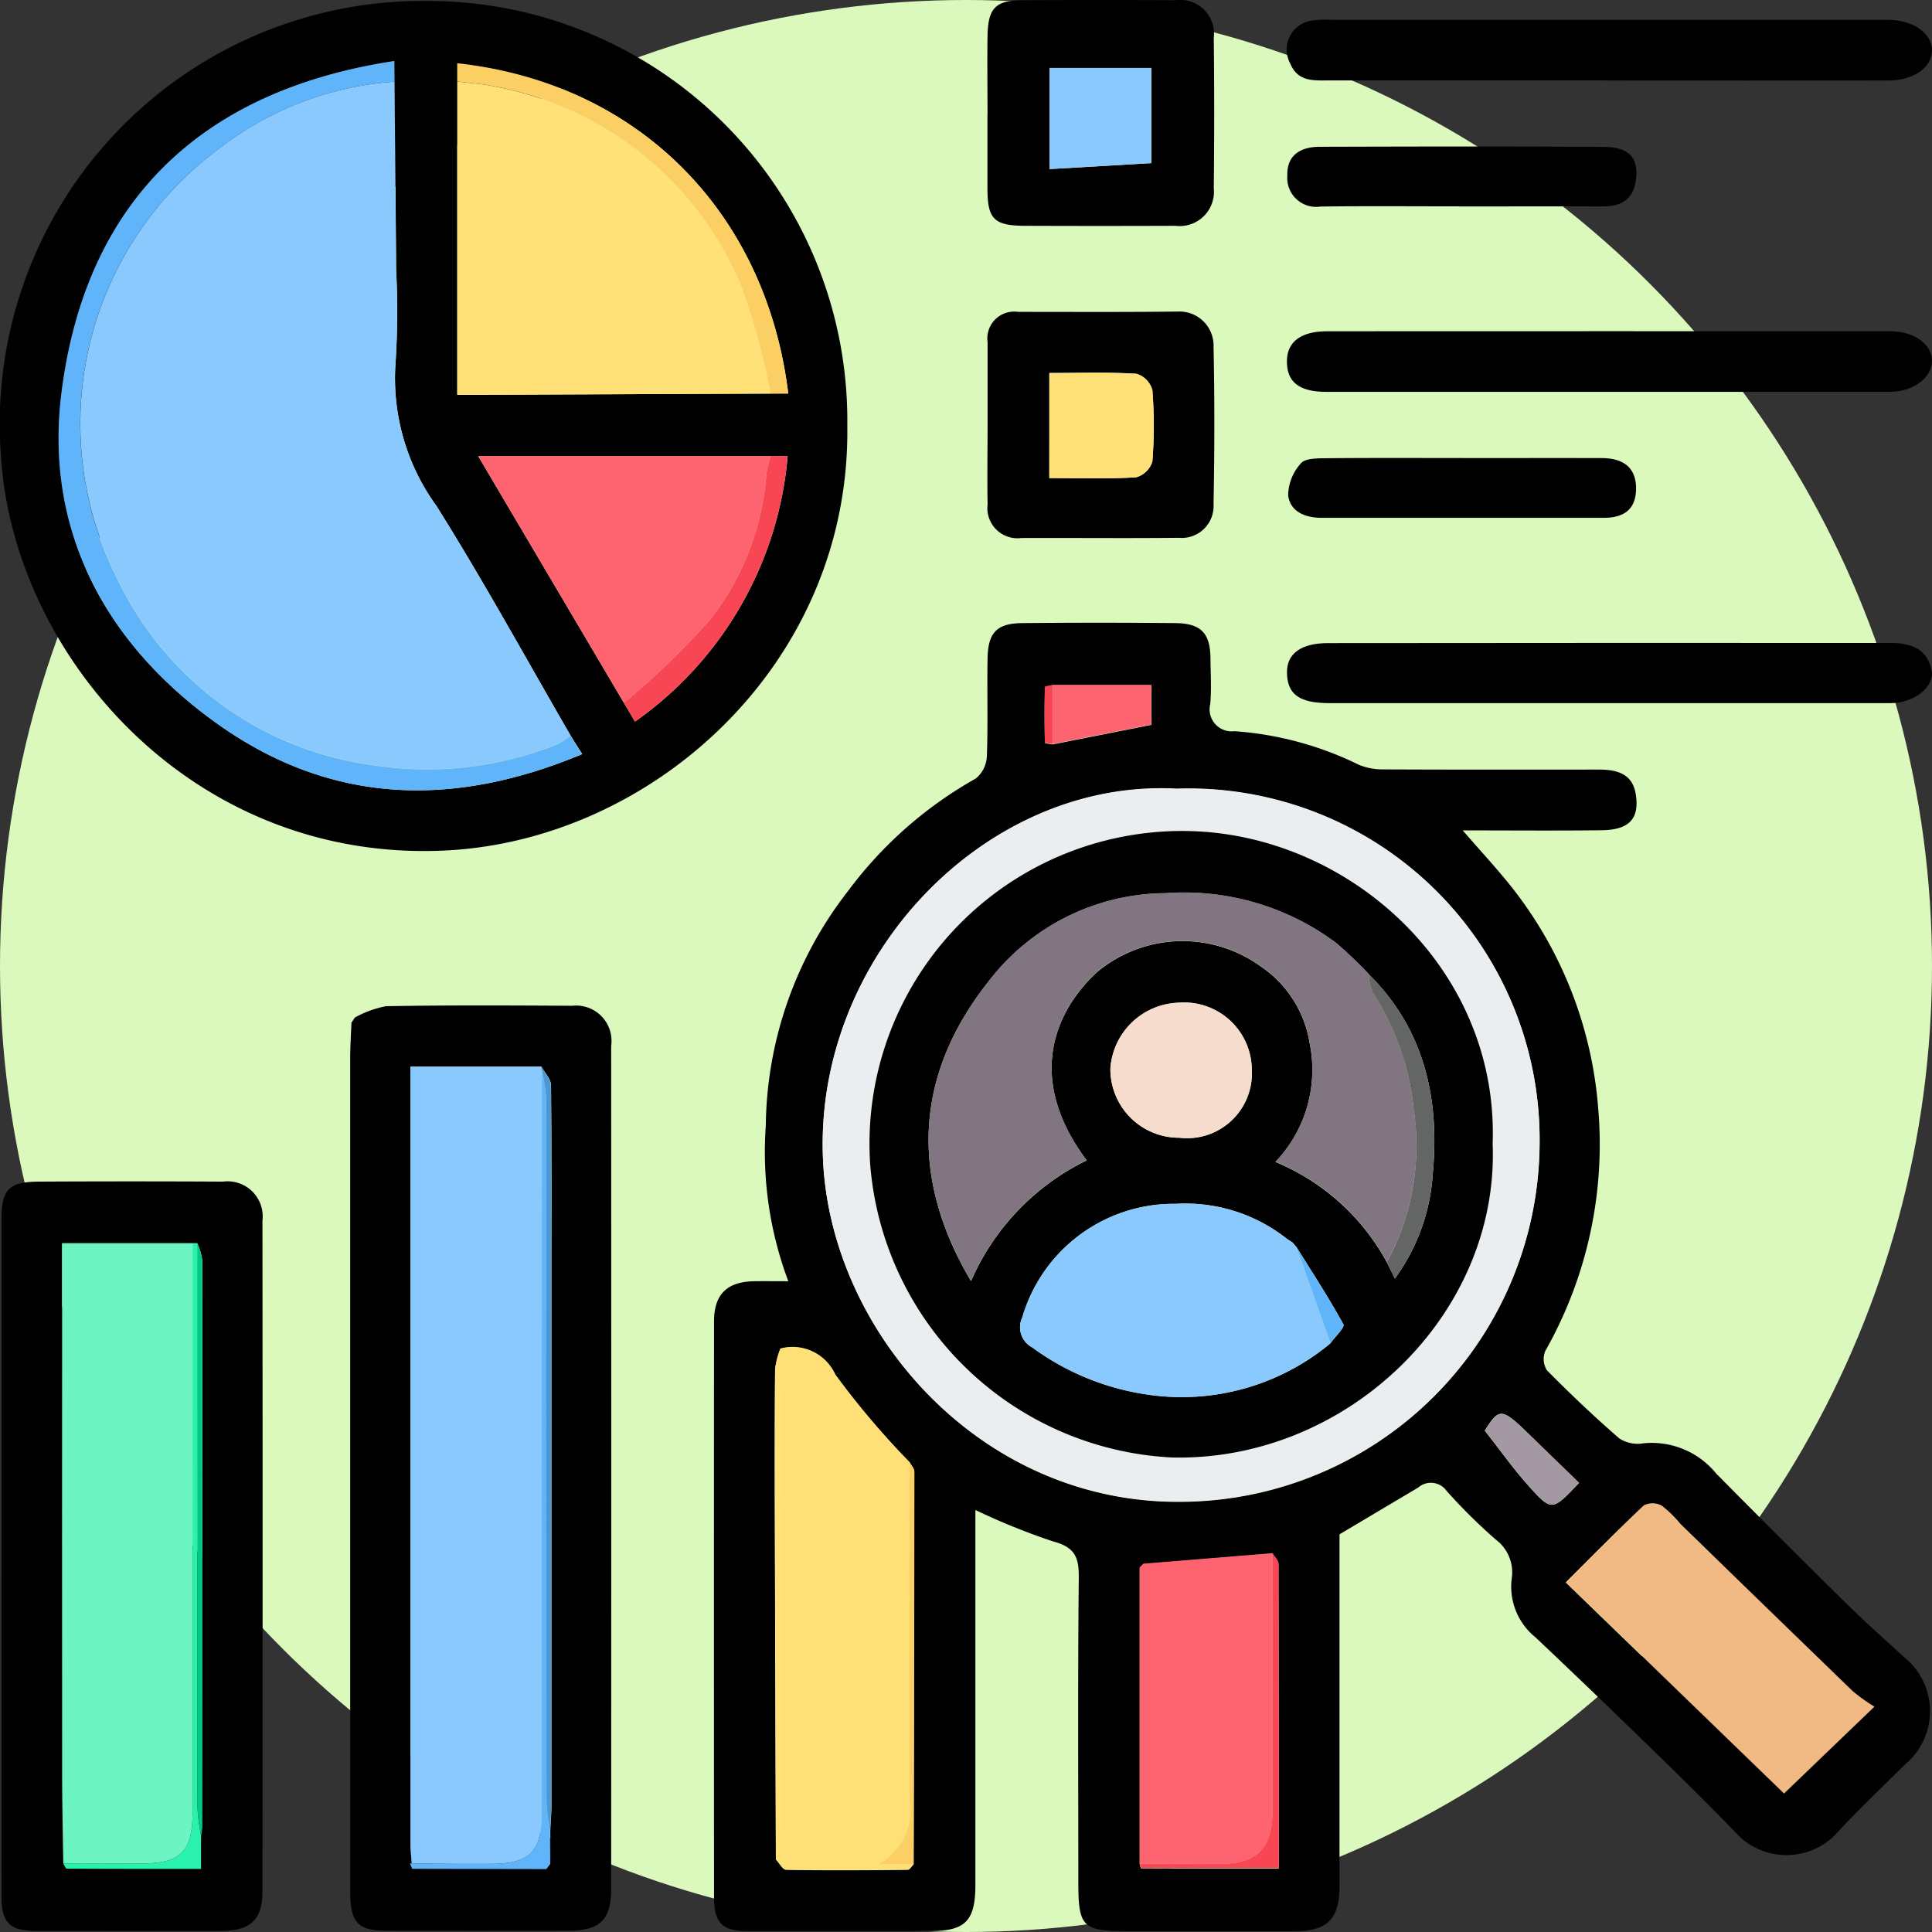 <svg xmlns="http://www.w3.org/2000/svg" xmlns:xlink="http://www.w3.org/1999/xlink" width="85" height="85" viewBox="0 0 85 85">
  <rect x="0" y="0" width="85" height="85" fill="#333333" stroke="none"/>
  <defs>
    <clipPath id="clip-path">
      <rect id="Rectángulo_323378" data-name="Rectángulo 323378" width="85" height="84.951" fill="none"/>
    </clipPath>
  </defs>
  <g id="Grupo_1070886" data-name="Grupo 1070886" transform="translate(-285 -7076.811)">
    <g id="Grupo_1069957" data-name="Grupo 1069957">
      <circle id="Elipse_4306" data-name="Elipse 4306" cx="42.5" cy="42.5" r="42.5" transform="translate(285 7076.811)" fill="#dbf9bd"/>
      <g id="Grupo_257093" data-name="Grupo 257093" transform="translate(285 7076.811)">
        <g id="Grupo_257092" data-name="Grupo 257092" clip-path="url(#clip-path)">
          <path id="Trazado_274530" data-name="Trazado 274530" d="M152.642,159.267a16.173,16.173,0,0,1-.985-6.83,17.067,17.067,0,0,1,3.625-10.331,17.929,17.929,0,0,1,5.615-4.942,1.34,1.34,0,0,0,.486-.984c.054-1.435.005-2.873.031-4.309.02-1.13.413-1.533,1.522-1.544q3.364-.033,6.728,0c1.142.009,1.548.439,1.557,1.563.005.666.05,1.336-.011,2a.969.969,0,0,0,1.062,1.192,14.741,14.741,0,0,1,5.483,1.481,2.768,2.768,0,0,0,1.089.2c3.154.015,6.307.01,9.461.008.782,0,1.476.17,1.624,1.069.178,1.085-.279,1.58-1.475,1.6-2,.025-3.993.007-6.136.007.762.879,1.473,1.645,2.125,2.459a17.915,17.915,0,0,1,3.833,9.731,18.44,18.44,0,0,1-2.324,10.712.927.927,0,0,0,.073.854c1.027,1.037,2.086,2.045,3.189,3a1.5,1.5,0,0,0,1.061.209,3.656,3.656,0,0,1,3.2,1.336q2.808,2.841,5.652,5.645c.842.829,1.724,1.616,2.595,2.416a3.047,3.047,0,0,1,.061,4.729c-1.045,1.036-2.118,2.048-3.109,3.133a3.02,3.02,0,0,1-4.228-.007c-1.332-1.392-2.714-2.736-4.095-4.081q-2.4-2.337-4.834-4.637a2.86,2.86,0,0,1-1.044-2.575,1.8,1.8,0,0,0-.7-1.723,24.231,24.231,0,0,1-2.164-2.142.847.847,0,0,0-1.251-.145c-1.106.656-2.21,1.313-3.46,2.056v.741q0,7.359,0,14.718c0,1.467-.531,2-1.972,2q-3.68,0-7.359,0c-1.967,0-2.159-.186-2.16-2.124,0-4.485-.026-8.971.02-13.456.009-.9-.2-1.318-1.127-1.566a29.321,29.321,0,0,1-3.422-1.384v1.137q0,7.674,0,15.348c0,1.6-.439,2.044-2.019,2.044q-3.995,0-7.99,0c-1.125,0-1.489-.356-1.49-1.487q-.008-12.668,0-25.335c0-1.2.573-1.754,1.78-1.771.443-.006.886,0,1.487,0m11.638-23.618,4.338-.859v-1.744h-4.339c-.12.03-.344.058-.345.091q-.028,1.222,0,2.446a1.524,1.524,0,0,0,.344.066m9.672,35.6-5.687.464-.16.162,0,13.039c.02.064.04.183.06.184,2,.008,4.007.008,6.058.008,0-4.519,0-8.952-.012-13.386,0-.157-.172-.313-.263-.47m-21.85,13.46c.151.159.3.452.452.455,1.782.03,3.565.019,5.348,0,.087,0,.173-.156.259-.24q.021-8.632.032-17.265c0-.14-.137-.28-.21-.42a36.18,36.18,0,0,1-3.27-3.859,2.063,2.063,0,0,0-2.414-1.139,3.718,3.718,0,0,0-.232.89c-.02,2.3-.016,4.609-.01,6.914q.018,7.331.044,14.662m17.628-47.1c-8.394-.448-15.966,7.407-15.549,16.341.354,7.6,6.969,15.15,15.824,15.024a15.847,15.847,0,0,0,15.7-15.726,15.447,15.447,0,0,0-15.973-15.638m30.7,40.39a7.781,7.781,0,0,1-.947-.677q-3.8-3.669-7.586-7.363a5.3,5.3,0,0,0-.817-.8.852.852,0,0,0-.784-.015c-1.161,1.09-2.276,2.227-3.437,3.382l9.6,9.294L200.431,178m-12.993-9.846c-.786-.763-1.516-1.468-2.242-2.177-1.161-1.134-1.287-1.118-1.907-.122.675.859,1.244,1.662,1.894,2.393,1.05,1.179,1.073,1.158,2.254-.095" transform="translate(-117.965 -102.913)" fill="#010101"/>
          <path id="Trazado_274531" data-name="Trazado 274531" d="M37.278,18.869c.151,10.459-8.557,18.287-17.764,18.7C8.386,38.061.53,28.919.033,20.094A18.609,18.609,0,0,1,18.707.187,18.464,18.464,0,0,1,37.278,18.869M33.9,20.217H21.041l6.406,10.848.49.829a15.925,15.925,0,0,0,6.716-11.677ZM20.117,3.733V17.515c.455,0,.833,0,1.211,0L33.9,17.462h.779C33.712,9.535,28.127,3.806,20.117,2.934Zm-2.76.007v-.91C8.73,4.139,3.741,9.131,2.707,17.46c-.735,5.925,1.849,10.9,6.739,14.442,5.023,3.636,10.427,3.823,16.171,1.421l-.513-.815c-1.956-3.375-3.829-6.8-5.9-10.1a9.547,9.547,0,0,1-1.8-6.3,35.947,35.947,0,0,0,.025-4.087q-.028-4.138-.07-8.276" transform="translate(0 -0.146)" fill="#010101"/>
          <path id="Trazado_274532" data-name="Trazado 274532" d="M73.452,210.935a4.576,4.576,0,0,1,1.374-.5c2.73-.047,5.461-.033,8.191-.018a1.556,1.556,0,0,1,1.712,1.768q.008,18.537,0,37.073c0,1.384-.495,1.851-1.9,1.853q-3.991.006-7.982,0c-1.24,0-1.574-.343-1.6-1.616,0-.21,0-.42,0-.63q0-18.064,0-36.128c0-.524.036-1.048.055-1.573l.154-.233m2.43,37.209.1.243,5.9.011.172-.227q0-.735-.007-1.469c.018-.384.052-.767.052-1.151q0-11.667,0-23.334c0-2.768.012-5.536-.02-8.3,0-.274-.273-.544-.419-.816H75.9v.871q0,16.678,0,33.356c0,.278.036.556.056.833Z" transform="translate(-57.84 -166.167)"/>
          <path id="Trazado_274533" data-name="Trazado 274533" d="M.3,263.548q0-7.352,0-14.7c0-1.305.326-1.641,1.658-1.648q4.044-.021,8.087,0a1.545,1.545,0,0,1,1.736,1.716q.013,14.756,0,29.513c0,1.245-.528,1.733-1.806,1.736q-4.1.011-8.192,0c-1.11,0-1.482-.371-1.483-1.488q-.007-7.562,0-15.124m8.784,12.425a3.2,3.2,0,0,0,.053-.414q0-12.464-.006-24.929a2.619,2.619,0,0,0-.218-.72H2.967v1.272q0,11.122,0,22.244c0,1.257.033,2.515.05,3.772.052.079.1.226.155.226,1.966.012,3.933.01,5.906.01v-1.462" transform="translate(-0.234 -195.214)"/>
          <path id="Trazado_274534" data-name="Trazado 274534" d="M206.616,70.108c0-1.189,0-2.379,0-3.568a1.182,1.182,0,0,1,1.341-1.337c2.344,0,4.689.014,7.032-.014a1.5,1.5,0,0,1,1.568,1.559c.049,2.308.043,4.619,0,6.927a1.4,1.4,0,0,1-1.524,1.468c-2.309.025-4.618,0-6.928.009a1.325,1.325,0,0,1-1.489-1.476c-.02-1.189,0-2.379,0-3.569h0m2.716-2.213v4.62c1.311,0,2.565.041,3.813-.033a1.034,1.034,0,0,0,.721-.7,19.839,19.839,0,0,0,0-3.138,1.036,1.036,0,0,0-.7-.718c-1.249-.075-2.5-.034-3.833-.034" transform="translate(-163.166 -51.482)"/>
          <path id="Trazado_274535" data-name="Trazado 274535" d="M206.6,5.054c0-1.156-.016-2.312,0-3.468.021-1.231.352-1.569,1.539-1.575q3.363-.017,6.726,0a1.486,1.486,0,0,1,1.689,1.648q.035,3.31,0,6.62a1.508,1.508,0,0,1-1.682,1.657q-3.31.012-6.621,0c-1.367-.006-1.651-.3-1.654-1.625q0-1.629,0-3.258m2.735-2.063v4.45l4.477-.263V2.991Z" transform="translate(-163.153 -0.001)"/>
          <path id="Trazado_274536" data-name="Trazado 274536" d="M283.3,6.793q-6.09,0-12.179,0c-.654,0-1.319.054-1.655-.742a1.291,1.291,0,0,1,.921-1.889,5.166,5.166,0,0,1,.942-.034q12.126,0,24.253,0h.21c1.081.011,1.9.586,1.909,1.335s-.805,1.331-1.907,1.332q-6.247.006-12.494,0" transform="translate(-212.701 -3.254)" fill="#010101"/>
          <path id="Trazado_274537" data-name="Trazado 274537" d="M283.421,71.975q-6.2,0-12.392,0c-1.217,0-1.762-.449-1.734-1.4.024-.815.633-1.267,1.766-1.267q12.391-.006,24.783,0c1.046,0,1.833.575,1.83,1.3,0,.751-.835,1.367-1.862,1.367q-6.2,0-12.392,0" transform="translate(-212.675 -54.734)" fill="#010101"/>
          <path id="Trazado_274538" data-name="Trazado 274538" d="M283.349,137.179q-6.094,0-12.188,0c-1.338,0-1.863-.4-1.861-1.373,0-.8.616-1.267,1.8-1.268q12.4-.013,24.8-.006c.881,0,1.6.294,1.762,1.228.128.727-.805,1.418-1.8,1.419q-6.252,0-12.5,0" transform="translate(-212.678 -106.244)"/>
          <path id="Trazado_274539" data-name="Trazado 274539" d="M277.214,95.848c2.029,0,4.058-.006,6.087,0,1,0,1.5.454,1.517,1.29.013.978-.541,1.339-1.433,1.339q-6.192,0-12.383,0c-.733,0-1.389-.26-1.491-.981a2.147,2.147,0,0,1,.56-1.415c.177-.22.693-.223,1.057-.226,2.029-.02,4.058-.009,6.087-.01" transform="translate(-212.838 -75.694)"/>
          <path id="Trazado_274540" data-name="Trazado 274540" d="M276.919,33.29c-2.029,0-4.058-.018-6.087.008a1.273,1.273,0,0,1-1.465-1.349c-.033-.92.594-1.278,1.421-1.28,4.163-.012,8.326-.022,12.489.006.794.005,1.521.214,1.442,1.308-.07.974-.61,1.313-1.5,1.311-2.1-.006-4.2,0-6.3,0" transform="translate(-212.731 -24.211)" fill="#010101"/>
          <path id="Trazado_274541" data-name="Trazado 274541" d="M73.671,212.921l-.154.233.154-.233" transform="translate(-58.06 -168.153)" fill="#1b1b1c"/>
          <path id="Trazado_274542" data-name="Trazado 274542" d="M187.732,164.945A15.447,15.447,0,0,1,203.7,180.584a15.847,15.847,0,0,1-15.7,15.726c-8.855.126-15.469-7.424-15.824-15.024-.417-8.933,7.155-16.789,15.549-16.341m13.905,15.621c.278-7.668-6.244-13.551-13.276-13.754a13.757,13.757,0,0,0-14.112,14.626,14.021,14.021,0,0,0,13.278,12.935c7.681.183,14.407-6.271,14.11-13.807" transform="translate(-135.967 -130.25)" fill="#ebeef0"/>
          <path id="Trazado_274543" data-name="Trazado 274543" d="M168.418,304.608c-.086.083-.172.239-.259.24-1.783.017-3.565.027-5.348,0-.153,0-.3-.3-.452-.455a7.636,7.636,0,0,0,.189-1.2q.018-10.633.008-21.266a2.063,2.063,0,0,1,2.414,1.139,36.182,36.182,0,0,0,3.27,3.859c0,4.953-.026,9.907.005,14.86a2.7,2.7,0,0,1-1.374,2.825Z" transform="translate(-128.222 -222.598)" fill="#ffe076"/>
          <path id="Trazado_274544" data-name="Trazado 274544" d="M238.475,338.662l0-13.039.16-.162,5.687-.464q0,5.672,0,11.345c0,1.62-.688,2.322-2.272,2.327-1.19,0-2.381,0-3.571-.007" transform="translate(-188.331 -256.666)" fill="#fd646f"/>
          <path id="Trazado_274545" data-name="Trazado 274545" d="M341.242,323.508l-3.976,3.817-9.6-9.294c1.161-1.154,2.276-2.292,3.437-3.381a.851.851,0,0,1,.784.015,5.3,5.3,0,0,1,.817.8q3.788,3.687,7.586,7.363a7.807,7.807,0,0,0,.947.677" transform="translate(-258.776 -248.423)" fill="#f1ba84"/>
          <path id="Trazado_274546" data-name="Trazado 274546" d="M220.277,143.314h4.339v1.744l-4.338.859q0-1.3,0-2.6" transform="translate(-173.963 -113.182)" fill="#fd646f"/>
          <path id="Trazado_274547" data-name="Trazado 274547" d="M314.845,298.882c-1.182,1.253-1.2,1.273-2.254.095-.651-.731-1.219-1.534-1.894-2.393.62-1,.746-1.012,1.907.122.726.709,1.455,1.413,2.242,2.177" transform="translate(-245.371 -233.642)" fill="#a498a4"/>
          <path id="Trazado_274548" data-name="Trazado 274548" d="M238.493,338.662c1.19,0,2.381.011,3.571.007,1.585-.005,2.271-.707,2.272-2.327q0-5.672,0-11.345c.091.157.263.313.263.47.014,4.434.012,8.867.012,13.386-2.051,0-4.054,0-6.058-.008-.02,0-.04-.12-.06-.184" transform="translate(-188.349 -256.666)" fill="#f84654"/>
          <path id="Trazado_274549" data-name="Trazado 274549" d="M162.372,282.167q0,10.633-.008,21.266a7.635,7.635,0,0,1-.189,1.2q-.023-7.331-.045-14.662c-.006-2.3-.01-4.609.01-6.914a3.715,3.715,0,0,1,.232-.89" transform="translate(-128.037 -222.84)" fill="#ffe177"/>
          <path id="Trazado_274550" data-name="Trazado 274550" d="M185.371,323.626h-1.545A2.7,2.7,0,0,0,185.2,320.8c-.031-4.953-.009-9.907-.005-14.86.073.14.21.28.209.42q0,8.632-.032,17.265" transform="translate(-145.176 -241.616)" fill="#fbcf63"/>
          <path id="Trazado_274551" data-name="Trazado 274551" d="M218.931,143.314q0,1.3,0,2.6a1.526,1.526,0,0,1-.344-.066q-.028-1.223,0-2.446c0-.033.225-.061.345-.091" transform="translate(-172.617 -113.182)" fill="#f84654"/>
          <path id="Trazado_274552" data-name="Trazado 274552" d="M238.631,327.2l-.16.162.16-.162" transform="translate(-188.331 -258.407)" fill="#f84654"/>
          <path id="Trazado_274553" data-name="Trazado 274553" d="M30.647,17.089q.036,4.138.07,8.276a35.947,35.947,0,0,1-.025,4.087,9.547,9.547,0,0,0,1.8,6.3c2.072,3.3,3.945,6.729,5.9,10.1a3.2,3.2,0,0,1-.6.393,15.411,15.411,0,0,1-8,.921,14.594,14.594,0,0,1-11.323-8.188A15.059,15.059,0,0,1,22.932,20.03a14.215,14.215,0,0,1,7.715-2.941" transform="translate(-13.291 -13.496)" fill="#8ac9fe"/>
          <path id="Trazado_274554" data-name="Trazado 274554" d="M109.463,30.788l-12.573.052c-.378,0-.756,0-1.211,0V17.058c.551.071,1.111.1,1.652.22a14.676,14.676,0,0,1,10.894,8.9,31.317,31.317,0,0,1,1.239,4.614" transform="translate(-75.561 -13.471)" fill="#ffe177"/>
          <path id="Trazado_274555" data-name="Trazado 274555" d="M106.482,106.307l-6.406-10.848h12.861a5.189,5.189,0,0,0-.188.807,11.8,11.8,0,0,1-2.432,6.328,33.78,33.78,0,0,1-3.835,3.712" transform="translate(-79.035 -75.388)" fill="#fd646f"/>
          <path id="Trazado_274556" data-name="Trazado 274556" d="M27.06,13.669a14.215,14.215,0,0,0-7.715,2.941,15.059,15.059,0,0,0-4.468,18.955A14.594,14.594,0,0,0,26.2,43.753a15.411,15.411,0,0,0,8-.921,3.2,3.2,0,0,0,.6-.393l.513.815c-5.745,2.4-11.149,2.214-16.171-1.421-4.89-3.54-7.474-8.517-6.739-14.442,1.034-8.329,6.023-13.321,14.649-14.631Z" transform="translate(-9.704 -10.076)" fill="#60b5fa"/>
          <path id="Trazado_274557" data-name="Trazado 274557" d="M109.463,27.787a31.317,31.317,0,0,0-1.239-4.614,14.676,14.676,0,0,0-10.894-8.9c-.541-.118-1.1-.149-1.652-.22v-.8c8.011.872,13.6,6.6,14.563,14.529Z" transform="translate(-75.561 -10.47)" fill="#fbcf63"/>
          <path id="Trazado_274558" data-name="Trazado 274558" d="M130.542,106.307a33.779,33.779,0,0,0,3.835-3.712,11.8,11.8,0,0,0,2.432-6.328,5.19,5.19,0,0,1,.188-.807h.751a15.926,15.926,0,0,1-6.716,11.677l-.49-.829" transform="translate(-103.095 -75.388)" fill="#f84654"/>
          <path id="Trazado_274559" data-name="Trazado 274559" d="M85.936,258.267c-.019-.278-.056-.556-.056-.833q0-16.678,0-33.356v-.87h5.759a.417.417,0,0,0,.025.174q-.007,16.377-.015,32.753c0,1.586-.54,2.13-2.142,2.144-1.189.011-2.379-.007-3.569-.012" transform="translate(-67.822 -176.278)" fill="#8ac9fe"/>
          <path id="Trazado_274560" data-name="Trazado 274560" d="M85.882,258.922c1.19.005,2.379.023,3.569.012,1.6-.014,2.141-.559,2.142-2.144q.009-16.376.014-32.753a7.705,7.705,0,0,1,.188,1.2q.016,15.5.015,31.01a9.371,9.371,0,0,0,.157,1.219q0,.734.007,1.469l-.172.227-5.9-.011-.1-.243Z" transform="translate(-67.767 -176.932)" fill="#60b5fa"/>
          <path id="Trazado_274561" data-name="Trazado 274561" d="M113.651,256.811a9.335,9.335,0,0,1-.157-1.219q-.013-15.5-.015-31.009a7.678,7.678,0,0,0-.188-1.2.417.417,0,0,1-.024-.174c.146.272.416.543.419.816.032,2.768.02,5.535.02,8.3q0,11.667,0,23.334c0,.383-.034.767-.052,1.151" transform="translate(-89.451 -176.277)" fill="#4d97d4"/>
          <path id="Trazado_274562" data-name="Trazado 274562" d="M114.313,390.245l.172-.227-.172.227" transform="translate(-90.278 -308.014)" fill="#4d97d4"/>
          <path id="Trazado_274563" data-name="Trazado 274563" d="M85.808,389.891l.1.243-.1-.243" transform="translate(-67.766 -307.915)" fill="#405d76"/>
          <path id="Trazado_274564" data-name="Trazado 274564" d="M13.051,287.438c-.017-1.257-.049-2.515-.05-3.772q-.007-11.122,0-22.244V260.15h5.738q0,12.5,0,25.01c0,1.777-.513,2.279-2.324,2.284-1.121,0-2.242,0-3.363-.006" transform="translate(-10.265 -205.452)" fill="#6cf5c2"/>
          <path id="Trazado_274565" data-name="Trazado 274565" d="M13.251,287.433c1.121,0,2.242.008,3.363.006,1.811,0,2.324-.507,2.324-2.284q0-12.505,0-25.01h.2q0,12.424.014,24.847a9.288,9.288,0,0,0,.157,1.216v1.462c-1.973,0-3.94,0-5.906-.01-.052,0-.1-.147-.155-.226" transform="translate(-10.465 -205.448)" fill="#2af1ad"/>
          <path id="Trazado_274566" data-name="Trazado 274566" d="M41.436,286.207a9.355,9.355,0,0,1-.157-1.216q-.017-12.423-.014-24.847a2.619,2.619,0,0,1,.218.72q.016,12.464.006,24.929a3.2,3.2,0,0,1-.053.414" transform="translate(-32.589 -205.448)" fill="#00c986"/>
          <path id="Trazado_274567" data-name="Trazado 274567" d="M219.574,78.017c1.329,0,2.585-.041,3.833.034a1.036,1.036,0,0,1,.7.718,19.839,19.839,0,0,1,0,3.138,1.034,1.034,0,0,1-.721.7c-1.248.074-2.5.033-3.813.033Z" transform="translate(-173.408 -61.605)" fill="#ffe177"/>
          <path id="Trazado_274568" data-name="Trazado 274568" d="M219.625,14.221H224.1v4.187l-4.477.263Z" transform="translate(-173.448 -11.231)" fill="#8ac9fe"/>
          <path id="Trazado_274569" data-name="Trazado 274569" d="M209.364,187.625c.3,7.535-6.429,13.99-14.11,13.807A14.021,14.021,0,0,1,181.976,188.5a13.757,13.757,0,0,1,14.112-14.626c7.032.2,13.554,6.087,13.276,13.754m-8.63,4.548-.169-.2-.254-.165a7.19,7.19,0,0,0-4.883-1.539,6.94,6.94,0,0,0-6.758,5,1,1,0,0,0,.441,1.318,11.264,11.264,0,0,0,5.053,2.071,10.225,10.225,0,0,0,8.068-2.256c.2-.283.64-.7.567-.83-.636-1.163-1.364-2.276-2.064-3.4m3.974.667.354.718a8.735,8.735,0,0,0,1.668-4.617c.305-3.3-.361-6.335-2.816-8.772a19.563,19.563,0,0,0-1.423-1.362,11.177,11.177,0,0,0-7.5-2.2,9.884,9.884,0,0,0-7.826,3.908c-3.207,4.054-3.482,8.561-.751,13.156a10.623,10.623,0,0,1,5.088-5.311c-2.708-3.623-1.389-6.565.444-8.273a5.871,5.871,0,0,1,7.217-.26,5.031,5.031,0,0,1,2.145,3.351,5.875,5.875,0,0,1-1.5,5.25,9.9,9.9,0,0,1,4.9,4.416m-9.127-5.479a2.851,2.851,0,0,0,3.187-2.971,2.979,2.979,0,0,0-3.214-2.97,3.113,3.113,0,0,0-3.008,2.886,3.019,3.019,0,0,0,3.035,3.055" transform="translate(-143.694 -137.309)" fill="#010101"/>
          <path id="Trazado_274570" data-name="Trazado 274570" d="M214.477,203.1a9.9,9.9,0,0,0-4.9-4.416,5.874,5.874,0,0,0,1.5-5.25,5.031,5.031,0,0,0-2.145-3.351,5.871,5.871,0,0,0-7.216.26c-1.833,1.707-3.152,4.65-.444,8.273a10.624,10.624,0,0,0-5.089,5.311c-2.731-4.594-2.456-9.1.751-13.156a9.884,9.884,0,0,1,7.826-3.908,11.177,11.177,0,0,1,7.5,2.2,19.514,19.514,0,0,1,1.423,1.362,2.254,2.254,0,0,0,.167.792,11.549,11.549,0,0,1,1.809,5.158,10.7,10.7,0,0,1-1.182,6.721" transform="translate(-153.462 -147.572)" fill="#827582"/>
          <path id="Trazado_274571" data-name="Trazado 274571" d="M227.142,258.023a10.226,10.226,0,0,1-8.068,2.256,11.268,11.268,0,0,1-5.053-2.071,1,1,0,0,1-.441-1.318,6.94,6.94,0,0,1,6.758-5,7.191,7.191,0,0,1,4.883,1.539l.254.166.169.2,1.5,4.234" transform="translate(-168.605 -198.925)" fill="#8ac9fe"/>
          <path id="Trazado_274572" data-name="Trazado 274572" d="M235.373,215.741a3.02,3.02,0,0,1-3.035-3.055,3.113,3.113,0,0,1,3.008-2.886,2.979,2.979,0,0,1,3.214,2.97,2.851,2.851,0,0,1-3.187,2.971" transform="translate(-183.486 -165.688)" fill="#f6dccd"/>
          <path id="Trazado_274573" data-name="Trazado 274573" d="M287.209,216.517a10.7,10.7,0,0,0,1.182-6.721,11.549,11.549,0,0,0-1.809-5.158,2.254,2.254,0,0,1-.167-.792c2.455,2.436,3.121,5.475,2.816,8.772a8.739,8.739,0,0,1-1.668,4.617l-.354-.718" transform="translate(-226.195 -160.986)" fill="#646565"/>
          <path id="Trazado_274574" data-name="Trazado 274574" d="M272.787,265.174l-1.5-4.234c.7,1.128,1.428,2.241,2.064,3.4.073.133-.366.547-.568.83" transform="translate(-214.25 -206.076)" fill="#60b5fa"/>
          <path id="Trazado_274575" data-name="Trazado 274575" d="M269.531,259.376l-.254-.165.254.165" transform="translate(-212.66 -204.711)" fill="#60b5fa"/>
        </g>
      </g>
    </g>
  </g>
</svg>
